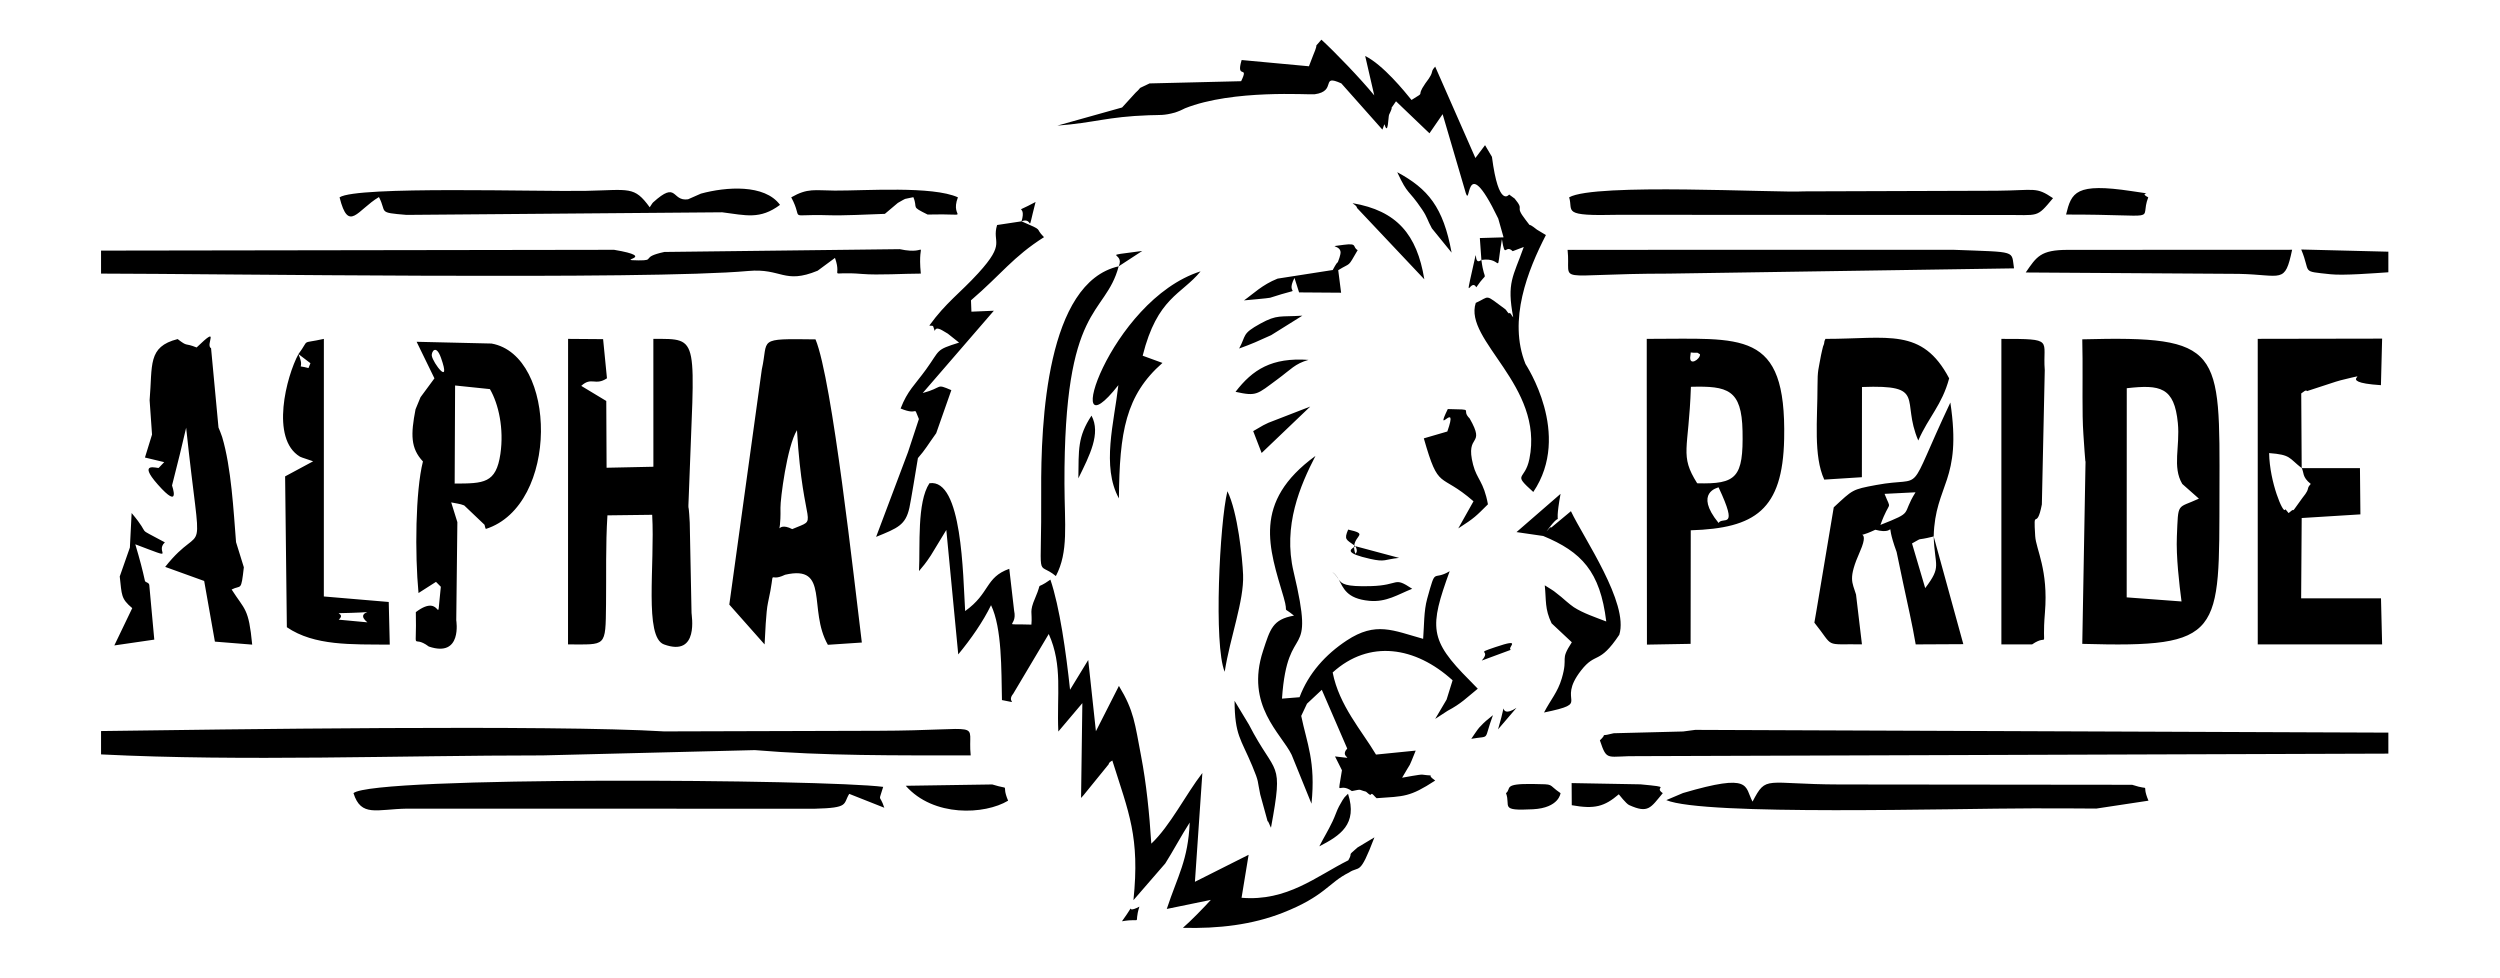 <svg xmlns="http://www.w3.org/2000/svg" viewBox="0 0 1698 664" width="1698" height="664">
	<path id="alpha pride logo" fill-rule="evenodd" d="M1416.41 317.98C1416.44 314.59 1416.49 313.62 1416.5 313.4C1416.47 313.63 1416.32 314.19 1415.84 306.69C1415.32 298.37 1414.68 291.78 1414.54 282.9C1414.27 265.39 1414.72 248.1 1414.28 230.47C1509.47 227.97 1507.71 236.6 1507.46 333.8C1507.22 431.3 1510.33 440.06 1414.28 437.31L1416.41 317.98ZM982.52 475.16L986.6 462.07C961.35 439.09 930 434.2 905.15 456.74C909.5 479.14 924.91 496.24 934.58 512.51L961.54 509.81C955.72 524.02 959.78 515.17 952.31 528.22C953.85 527.96 964.59 525.94 965.92 526.12C977.37 527.65 967.12 524.79 974.78 530.16C957.4 541.49 953.74 540.8 934.98 542.14C933.73 541.26 931.85 538.15 931.22 539.54C930.64 540.8 928.31 537.79 927.57 537.62C922.36 536.39 925.67 535.79 918.2 537.3C908.5 530.37 908.35 543.58 911.45 523.15L906.74 513.76C923.56 515.65 908.76 514.97 915.05 508.45L897.77 468.52L887.7 477.95L883.79 486.24C887.59 504.77 893.72 517.26 890.76 545.87L877.3 512.7C870.31 498.17 845.64 479.23 857.87 442.04C862.74 427.22 864.32 420.7 878.88 418.13C869.92 410.8 875.66 418.55 871.88 405.75C862.04 372.35 850.24 341.12 893.46 309.66C883.21 329.53 871.17 357.08 878.62 388.38C893.92 452.72 874.53 418.86 870.73 474.51L882.65 473.55C888.73 457.27 900.42 444.44 914.66 435.04C934.51 421.94 946.17 428.23 966.6 433.9C967.32 424.89 967.02 415.05 969.34 406.66C975.55 384.23 972.71 395.08 984.62 387.96C970.82 426.05 970.63 434.49 998.07 461.99L1003.7 467.77C996.17 473.87 992.46 477.9 983.24 482.76L974.79 488.27L982.52 475.16ZM1025 132.12L1028.76 134.88C1036.16 143.85 1028.06 138.83 1036.13 149.24C1041.58 156.26 1035.81 149.52 1043.93 156L1049.98 159.64C1037.76 183.39 1024.11 217.3 1036.1 247.18C1036.32 247.73 1067.92 294.8 1041.41 334.15C1026.76 320.94 1035.66 326.99 1038.76 311.73C1048.89 261.89 993.94 231.25 1002.34 205.72C1012.41 201.21 1007.82 199.34 1022.47 210.08C1023.07 210.52 1024.73 213.66 1025.16 212.72C1025.6 211.76 1026.86 214.63 1027.77 215.53C1023.28 191.72 1027.69 188.22 1034.94 167.75L1027.41 170.6C1022.25 165.5 1022.37 176.44 1020.1 162.48C1015.47 189.64 1021.64 174.15 1006.16 176.55C1008.35 193.87 1011.33 182.39 1002.7 195.13C999.01 188.4 994.66 207.01 1000.09 182.92C1004.69 162.47 999.78 181.74 1006.16 176.55L1005.11 161.68L1021.22 161.21L1017.61 148.46C993.34 98.09 999.74 147.37 994.73 128.29L979.83 77.54L970.89 90.54L948.17 68.8C942.01 77.76 947.81 68.92 943.44 77.98C942.93 79.04 942.82 92.6 940.42 84.63C940.19 83.87 939.5 86.95 938.91 88.03L911.03 56.64C896.4 50.06 908.46 61.93 892.88 64.03C889.32 64.51 837.57 60.54 804.86 73.55C803.79 73.97 802.69 74.73 801.58 75.11C800.44 75.51 799.28 76.11 798.06 76.44C790.43 78.54 788.29 78 780.29 78.28C751.75 79.29 743.86 83.37 718.15 85.32L762.13 73L771.23 63.02C777.15 57.65 770.38 61.78 780.78 56.66L842.98 55.15C848.66 43.45 839.16 54.64 843.32 40.77L889.03 45.01C889.52 43.73 891.34 38.87 891.88 37.6C896.65 26.44 891.07 34.63 897.49 26.94C906.61 35.24 924.2 53.54 933.4 64.8L927.23 38.01C939.51 44.15 954.02 62.13 958.7 67.9C969.33 61.27 960.96 66.97 968.05 56.7C968.84 55.56 972.06 51.67 972.52 49.23C972.94 47.01 973.86 46.45 974.78 45.24L1002.09 107.32L1008.64 98.6L1013.33 106.53C1017.92 141.99 1024.98 132.11 1025 132.12ZM1029.98 480.77L1017.47 495.38C1025.43 468.24 1015.42 490.3 1029.98 480.77ZM950.27 378.92C940.17 379.94 941.07 381.94 930.59 379.58C913.48 375.74 916.91 373.46 919.72 371.55C919.7 372.85 919.93 374.35 920.56 376.08C921.59 375.3 922.12 373.81 920.56 370.96L950.27 378.92ZM915.67 359.69C929.32 362.72 920.77 363.26 919.8 370.4C914.39 366.43 912.72 366.56 915.67 359.69ZM919.8 370.4C920.05 370.57 920.3 370.76 920.56 370.96C920.3 371.15 920.01 371.35 919.72 371.55C919.72 371.15 919.75 370.76 919.8 370.4ZM871.25 619.96C850.5 628.1 827.65 630.82 803.42 630.18C808.6 625.74 817.59 616.51 822.41 611.2L792.47 617.36C800.01 594.54 806.91 584.38 808.05 558.67C802.6 567.12 796.19 579.03 791.45 586.45L769.84 611.38C774.28 568.28 766.67 552.12 755.49 516.54C754.57 517.29 753.36 517.45 752.99 519.11L737.38 538.33C736.59 539.3 735.4 540.86 734.26 541.97L735.13 477.57L718.82 496.86C717.65 472.06 721.97 452.08 712.31 430.61L688.19 471.18C683.01 477.32 693.47 477.85 680.53 475.49C680.08 454.87 680.59 426.61 673.12 411.04C667.61 422.33 659.53 433.94 650.84 444.47L642.74 359.94L632.27 377.18C628.29 383.21 627.3 384.08 624.18 387.88C625.04 370.83 622.72 341.13 631.27 328.22C653.61 324.81 654.02 390.69 655.53 415.02C672.51 402.96 669.02 392.16 685.5 386.33L688.8 414.84C691.35 426.53 678.65 423.47 700.53 424.24C701.28 415.43 698.89 415.89 703.13 406.05C708.72 393.05 701.99 401.81 713.43 393.69C719.73 412.15 724.06 443.07 726.78 468.47L739.12 448.27L744.34 496.66L759.97 465.88C770.29 482.86 770.79 491.42 774.97 513.19C778.61 532.14 780.67 552.5 781.97 573.01C794.79 560.94 805.24 539.79 816.65 525L811.59 598.92L848.06 580.57L843.27 609.77C874.26 612.34 894.04 595.17 915.77 584.32C919.47 577.94 914.12 582.48 922.01 575.63C922.05 575.6 931.93 569.64 933.51 568.73C923.26 595.66 923.57 587.65 916.18 592.66C902.42 599.43 899.93 608.7 871.25 619.96ZM759.81 180.88C750.57 215.57 722.58 204.84 722.98 328.67C723.07 356.51 725.86 374.72 717.15 391.26C703.19 379.82 707.6 398.95 707.18 333.81C706.89 286.39 710.92 191.89 759.81 180.88C764.58 170.69 745.2 174.63 775.82 170.44L759.81 180.88ZM709.09 161.08C688.01 174.44 680.19 186.21 659.49 203.98L659.79 211.69L675.02 211.05L626.7 266.95C640.95 263.18 635.15 260.29 646.15 264.99L635.87 294.23C629.8 302.66 628.67 305.15 623.45 311.13C622.3 318.08 618.6 340.73 617.66 344.9C615.05 356.59 609.83 358.65 595.06 364.64L616.71 307.11L624.12 284.6C619.88 274.44 624.79 282.91 611.69 277.46C616.44 265.22 621.15 261.73 628.98 250.91C638.82 237.31 635.11 237.81 651.41 232.7L643.75 226.61C642.74 225.96 641.11 225.04 640.13 224.46C632.77 220.12 636.21 228.87 633.92 221.91C633.53 220.72 632.05 221.53 631.2 221.11C642.66 205.29 651.86 199.31 664.39 185.59C683.72 164.43 673.47 165.28 677.22 152.83L693.83 150.32C697.74 137.15 686.07 146.52 703.36 137.18C696.97 162.11 702.6 146.8 693.83 150.32C709.96 157.27 702.18 154.24 709.09 161.08ZM999.29 501.81C999.94 500.88 1003.67 495.25 1004.63 494.24C1009.76 488.81 1008.69 490.27 1014.01 485.74C1007.24 503.93 1012.91 499.36 999.29 501.81ZM1006.39 448.67C1013.4 440.71 1000.88 444.53 1015.59 439.54C1034.85 433.02 1023.27 439.83 1026.13 441.37L1006.39 448.67ZM111.53 313.88L98.45 310.75L103.26 295.15L101.62 271.81C103.66 247.86 100.12 235.51 120.67 230.3C127.91 235.87 124.89 232.53 133.54 236C150.14 220.02 139.13 234.35 143.35 236.48L148.4 290.36C148.67 291.2 149.36 292.53 149.65 293.43C149.96 294.41 150.57 295.78 150.89 296.83C157.09 317.59 158.61 346.79 160.32 368.22L165.62 385.29C163.71 402.28 163.83 397.02 157.33 400.39C166.31 414.51 168.9 412.76 171.29 437.83L145.96 435.79L138.68 394.59L112.19 385.03C139.6 350.42 137.01 390.45 126.43 290.5L122.21 308.32L116.84 329.71C116.75 329.77 123.24 347.23 107.2 329.11C92.87 312.93 107.34 318.42 107.81 317.77L111.53 313.88ZM1151.4 495.73L1622.17 497.6L1622.17 511.86L1113.41 513.57C1091.17 513.19 1091.68 517.86 1086.64 502.84C1089.04 500.59 1089.44 499.66 1089.34 499.32C1090.06 499.33 1091.88 499.1 1096.02 498.02L1143.21 496.82L1151.4 495.73ZM1000.53 315.64C1003.13 325.68 1007.72 326.9 1010.61 342.52C1002.44 350.61 1001.79 351.6 990.45 358.9L1000.8 340.47C977.55 320.19 977.43 334.13 967.06 297.73L983.02 293.08C991.06 270.36 973.78 297.54 983.34 277.83C1002.79 278.25 991.61 277.74 998.21 284.25C1009.5 304.11 994.85 293.65 1000.53 315.64ZM908.92 183.5L910.88 198.81L882.34 198.6L879.21 188.77C872 202.54 888.62 193.76 862.67 202.22C861.59 202.57 846.76 203.85 844.92 204.02C851.31 199.53 857.22 193.44 867.74 189.24L905.18 183.4C910.1 174.26 907.41 181.69 909.76 175.04C909.89 174.66 910.22 173.3 910.32 172.94C912.31 165.66 899.14 168.06 912.7 166.27C922.45 164.99 918.27 167.71 922.13 169.89C914.97 182.2 918 177.89 908.92 183.5ZM1233.76 414.59L1245.48 344.58C1258.58 332.5 1257.72 332.5 1274.32 329.41C1309.06 322.94 1293.49 339.47 1324.68 273.4C1332.76 327.14 1314.29 328.51 1313.36 364.36C1299.43 367.81 1307.38 364.32 1298.64 369.1L1307.6 399.44C1319.01 384.32 1314.04 385.16 1313.36 364.36L1333.49 437.51L1301.14 437.68C1298.82 423.89 1295.65 410.48 1292.56 395.81C1292.24 394.28 1288.29 375.2 1288.18 374.9C1278.87 349.39 1290.7 364.28 1273.72 359.81C1256.19 367.99 1271.46 356.15 1263.37 374.4C1254.98 393.35 1258.11 395.27 1260.61 403.8L1264.63 437.62C1238.13 437.3 1246.26 440.27 1232.32 422.9L1233.76 414.59ZM773.88 615.78C769.58 629.3 777.19 623.15 762.04 625.73C773.42 609.89 762.36 621.86 773.88 615.78ZM815.45 184.29C802.55 200.14 786.05 201.88 776.1 241.6L789.54 246.5C764.51 268.47 760.34 293.45 759.97 338.52C748.01 316.72 756.76 286.8 759.59 261.59C719.33 312.97 753.36 204.03 815.45 184.29ZM905.05 557.92C906.88 554.12 907.98 550.4 909.46 547.69C913.55 540.18 913.35 541.61 915.58 539.12C922.28 559.9 910.14 567.58 896.07 574.84C899.49 568.17 901.69 564.9 905.05 557.92ZM98.5 394.79C99.35 395.73 101.01 395.61 101.38 397.23L104.79 434.43L77.65 438.38L89.82 413.04C82.03 406.53 82.78 404.13 81.33 391.54L88.22 371.88L89.4 348.45C104.13 365.91 90.21 356.47 111.98 368.37C104.57 375.23 121.82 381.02 91.9 369.69C95.16 380.72 96.7 386.6 98.5 394.79ZM856.02 219.81C867.61 213.44 869.42 215.4 884.56 214.4L863.37 227.64C854.51 231.68 850.41 233.55 841.62 236.72C846.62 227.57 843.22 226.85 856.02 219.81ZM1050.44 360.88C1051.5 360.02 1053.08 357.35 1053.63 358.31L1066.98 347.2C1075.58 365.42 1106.51 409.71 1099.82 431.13C1085.97 451.9 1083.98 442.39 1073.87 455.37C1056.3 477.9 1082.19 476.99 1048.7 483.94C1053.2 475.23 1057.96 470.24 1060.74 460.83C1065.37 445.17 1059.1 449.27 1067.58 436.23L1053.85 423.37C1049.09 413.46 1050.29 407.88 1049.2 397.55C1058 403.06 1053.28 399.95 1060.4 405.44C1060.68 405.66 1066.26 410.66 1068.92 412.4C1075.13 416.44 1083.76 419.34 1090.97 422.11C1086.83 388.02 1074.1 374.81 1048.15 364.04L1030.01 361.4L1059.93 335.42C1054.44 365.36 1063.62 342.47 1050.44 360.88ZM285.62 269.79L295.07 256.97L282.97 232.14L333.84 233.33C378.58 241.35 379.91 343.3 329.98 359.26C329.46 358.44 329.26 356.85 329.1 356.43L315.28 343.28C313.24 342.62 314.38 342.65 306.46 341.23L310.64 354.64L309.89 421.31C309.89 421.36 314.16 446.88 291.26 439.13C279.16 430.04 283.16 445.75 282.43 415.76C301.76 401.07 295.97 430.7 299.41 398.52L296.12 395.2L284.25 402.79C281.74 376.23 282.15 333.64 287.26 313.42C278.84 304.46 278.92 295.12 282.23 278.01L285.62 269.79ZM858.01 288.85C858.98 288.36 860.41 287.67 861.5 287.15L889.92 276.13L856.9 307.67L851.17 292.82L858.01 288.85ZM909.15 393.45C908.16 391.99 907.21 390.27 904.81 388.43C906.79 389.73 908.05 391.5 909.15 393.45ZM930.96 398.1C951.19 397.56 946.11 391.24 959.16 399.9C949.48 403.75 941.59 409.17 930.02 408.08C914.38 406.6 912.43 399.24 909.15 393.45C911.28 396.59 913.63 398.57 930.96 398.1ZM972.53 155.09C969.32 149.32 969.67 147.86 965.87 142.25C956.04 127.73 956.53 133.14 949 116.95C969.95 128.27 980.27 140.66 985.93 171.59L972.53 155.09ZM888.71 244.43C879.41 247.11 876.93 250.81 867.55 257.7C853.72 267.87 853.69 269.33 839.17 266.13C850.8 251.01 863.74 242.69 888.71 244.43ZM1022.88 538.7C1026.82 535.61 1020.31 532.13 1041.34 532.49C1056.6 532.76 1050.59 532.34 1059.92 538.7C1059.91 538.72 1058.99 548.7 1041.21 549.65C1018.04 550.88 1026.26 547.67 1022.88 538.7ZM921.74 141.31C921.18 139.25 919.68 139.12 918.68 137.99C948.62 143.13 962.41 159.13 967.4 189.71L921.74 141.31ZM860.98 557.9L855.95 539.61C853.85 529.81 855.39 531.87 850.53 520.21C842.76 501.59 838.69 499.6 838.51 475.99L848.25 492.13C866.74 528.06 871.97 514.96 863.25 562.18C862.45 560.78 861.28 557.15 860.98 557.9ZM1067.54 546.9L1067.45 531.87L1114.21 532.72C1137.43 534.91 1122.37 534.04 1129.37 538.7C1121.08 548.63 1119.58 552.73 1106.45 546.78C1104.52 545.91 1099.57 539.6 1099.49 539.49C1089.71 547.82 1083.12 549.7 1067.54 546.9ZM1403.27 145.72C1406.96 130.62 1409.7 124.05 1447.85 129.81C1467.16 132.73 1450.86 129.81 1459.09 134.03C1452.48 151.06 1470.88 145.64 1403.27 145.72ZM1582.97 186.28C1562.13 184.01 1569.92 185.87 1562.98 169.46L1622.17 170.95L1622.17 184.93C1612.77 185.56 1591.57 187.22 1582.97 186.28ZM673.93 532.8C687.86 537.13 679.35 531.17 684.71 543.82C668.86 553.37 634.02 555.11 615.18 533.7L673.93 532.8ZM831.81 456.28C824.26 438.26 828.39 355 833.65 333.64C840.65 347.7 843.88 379.18 844.31 390.45C844.98 408.14 835.54 432.55 831.81 456.28ZM537.41 134.03C548.73 127.58 553.25 129.37 566.98 129.45C587.53 129.56 633.47 126.19 650.61 134.03C644.53 149.86 662.9 144.85 630.04 145.72C618.17 139.86 623.65 141.94 620.36 133.92C612.37 135.77 616.87 133.93 609.81 137.82L601 145.25C588.84 145.63 573.81 146.56 561.87 146.17C533.6 145.24 546.31 150.53 537.41 134.03ZM741.35 282.3C747.81 294.35 740.16 309.17 732.42 324.89C732.71 305.4 731.79 296.79 741.35 282.3ZM1404.39 169.71L1556.81 169.64C1551.83 193.19 1550.15 186.62 1520.65 186.01L1375.87 185.07C1383.22 174.42 1385.83 169.71 1404.39 169.71ZM230.63 134.03C242.36 126.19 366.26 130.27 397.78 129.63C427.72 129.01 430.71 126.24 441.29 140.79C442.07 139.69 443 138.01 443.58 137.48C460.33 122.29 455.92 137 467.33 135.36L476.06 131.51C493.06 126.88 519.32 124.89 529.79 139.15C516.18 149.25 506.7 146.25 490.49 144.19L276.1 145.96C256.02 144.3 262.98 144.47 257.38 133.84C242.74 142.52 236.75 158.47 230.63 134.03ZM1133.37 185.84C1051.94 185.88 1067.34 193.81 1064.7 169.69L1326.96 169.67C1370.86 171.36 1365.92 169.95 1367.93 182.27L1133.37 185.84ZM1236.86 241.15C1237.1 239.82 1238.03 236.11 1238.23 235.26C1238.33 234.81 1238.95 233.9 1239.03 232.68C1239.11 231.49 1239.49 230.97 1239.84 230.17C1282.31 230.17 1305.53 222.21 1323.87 256.97C1318.99 275.13 1310.08 282.87 1302.89 299.19C1290.97 271.37 1309.04 261.2 1264.66 262.85L1264.59 324.12L1239.03 325.75C1231.62 309.59 1234.45 284.95 1234.45 262.09C1234.45 251.13 1235.11 251.07 1236.86 241.15ZM1423.82 549.18C1409.27 549.02 1394.74 549.04 1380.19 549.04C1328.1 549.04 1157.14 554.2 1131.74 543.44L1143.09 538.63C1190.3 524.74 1184.71 534.15 1190.33 544.46C1199.96 526.14 1198.27 532.7 1249.52 532.81L1448.15 533.03C1462.45 537.72 1453.66 530.69 1459.24 543.82L1423.82 549.18ZM1065.76 134.03C1082.99 124.07 1206.59 131.11 1225.35 129.98L1356.06 129.55C1382.79 129.28 1382.67 126.74 1394.41 134.59C1382.93 148.35 1385.05 145.88 1361.11 146.02L1099.34 145.89C1059.7 146.85 1068.75 143.58 1065.76 134.03ZM1380.19 437.69L1359.34 437.69C1359.34 367.67 1359.34 299.81 1359.34 230.17C1395.98 230.17 1387.18 230.59 1388.8 251.38L1386.83 342.62C1383.15 361.67 1380.99 343.19 1382.31 364.13C1382.88 373.23 1391.33 387.04 1388.92 416.05C1386.59 444.05 1392.39 429.33 1380.19 437.69ZM210.85 246.69L202.71 240.49C210.83 229.59 203.48 233.88 219.97 230.17L219.95 405.12L264.03 408.86L264.73 437.83C238.65 437.61 213.61 438.78 194.83 426.01L193.65 323.56L212.69 313.31C211.19 312.68 204.74 310.77 203.74 310.17C183.41 297.99 194.59 255.4 202.71 240.49C207.69 252.19 199.64 247.31 209.53 249.98C209.8 249.14 210.6 247.22 210.85 246.69ZM210.89 246.72C210.96 246.49 210.94 246.52 210.85 246.69L210.89 246.72ZM238.7 416.25C221.78 416.74 236.01 415.68 230.06 420.88L249.52 422.69C239.11 414.11 261.78 415.59 238.7 416.25ZM240.08 538.7C253.6 527.04 560.49 529.28 599.86 534.44C596.47 545.94 597.28 538.47 600.62 548.62L576.8 539.19C572.46 546.21 577.01 548.71 553.32 549.29L276.54 549.23C255.79 549.54 245.28 555.19 240.08 538.7ZM1277.18 356.52C1300.67 347.21 1291.02 350.31 1301.03 334.37L1279.99 335.43C1284.91 347.87 1283.77 338.3 1277.18 356.52ZM308.81 328.44C328.55 328.37 336.94 328.36 339.87 308.3C342.37 291.19 338.65 274.38 332.75 264.28L309.1 261.82L308.81 328.44ZM299.55 243.13C296.07 233.31 292.91 239.12 293.27 241.6C293.99 246.47 306.62 263.12 299.55 243.13ZM68.63 185.83L68.63 170.21L417.09 169.67C448.15 174.91 416.42 176.73 433.75 176.85C445.81 176.94 434.44 174.75 451.25 171.13L611.11 169.23C632.62 173.94 622.8 159.93 625.43 185.83C613.79 185.83 596.6 186.98 585.71 186.08C560.01 183.95 572.65 190.57 567.12 175.17L555.34 183.87C532.46 193.28 530.85 181.99 508.22 184.05C440.06 190.24 144.42 185.9 68.63 185.83ZM1563.31 317.94L1602.88 317.96L1603.19 349.36L1563.31 351.84L1562.94 406.4L1617.17 406.39L1617.94 437.69L1533.46 437.69L1533.45 230.14L1617.94 229.99L1617.13 261.61C1582.19 259.38 1616.78 251.75 1589.83 258.27C1588.9 258.49 1587.5 258.96 1586.49 259.24L1566.93 265.63C1566.23 264.41 1564.23 266.44 1563 267.21L1563.31 317.94C1554.37 310.95 1556.05 308.88 1541.19 307.73C1541.52 327.76 1550.89 349.37 1551.97 346.11C1552.22 345.35 1553.6 347.69 1554.42 348.49C1561.66 342.06 1552.73 353.39 1563.82 338.16C1564.54 337.18 1567.15 334.28 1567.55 331.95C1567.85 330.2 1568.77 329.73 1569.47 328.68C1563.36 323.89 1565 320.75 1563.31 317.94ZM68.63 512.39L68.63 496.53C148.14 495.44 375.22 492.13 451.1 496.77L596.16 496.35C671.77 496.15 656.78 488.65 659.3 513.07C608.88 513.07 559.27 513.41 512.66 509.48L368.69 513.07C271.15 513.07 165.14 517.23 68.63 512.39ZM519.31 437.69L495.34 410.64L517.42 250.93C522.17 229.91 513.39 229.98 553.9 230.5C565.3 258.02 580.12 394.4 585.36 436.41L562.29 437.95C548.63 413.98 563.84 383.28 533.24 390.37C520.35 396.62 527.53 382.78 521.59 409.48C520.28 415.37 519.64 431.65 519.31 437.69ZM538.08 359.37C557.17 351.23 545.45 362.08 541.31 292.18C534.48 303.23 529.98 339.22 530.09 344.88C530.56 369.26 525.27 352.81 538.08 359.37ZM1118.47 230.16C1183.4 230.27 1213.34 223.25 1211.8 298.07C1210.8 346.44 1192.05 358.8 1148.36 360.18L1148.26 437.3L1118.6 437.83L1118.47 256.97L1118.47 230.16ZM1183.53 292.7C1182.95 264.5 1173.45 262.06 1148.47 262.71C1147 306.15 1140.58 308.88 1152.73 328.25C1179.43 328.93 1184.18 324.44 1183.53 292.7ZM1152.9 239.56C1151.01 239.66 1149.52 239.58 1148.36 239.4C1148.34 240.04 1148.26 240.77 1148.11 241.6C1146.79 249.29 1154.99 243.95 1154.64 240.63L1152.9 239.56ZM1167.25 355.19C1170.1 350.43 1181.21 360.74 1167.25 330.99C1167.09 331.22 1150.28 334.31 1167.25 355.19ZM394.78 262.09L411.78 272.34L411.99 317.69L443.78 317.01L443.76 230.17C476.21 230.17 471.59 227.68 467.86 335.66C467.28 352.49 467.47 336.03 468.47 354.99L469.69 416.27C469.6 417.43 475.11 446.53 450.97 437.69C437.38 432.72 444.88 383.85 442.96 349.65L412.57 350.03C411.28 370.37 411.86 390.12 411.62 410.39C411.26 440.16 411.86 437.61 385.8 437.69L385.84 230.17L409.63 230.35L412.25 256.94C404.19 262.29 401.79 255.64 394.78 262.09ZM1478.53 364.3C1479.55 340.51 1478.36 345.71 1493.49 338.68L1482.2 328.69C1475.3 317.1 1480.76 303.41 1479.2 287.34C1476.82 262.84 1467.17 261.11 1444.5 263.68L1444.45 405.73L1481.69 408.51C1480.16 396.76 1477.95 377.97 1478.53 364.3Z" />
</svg>